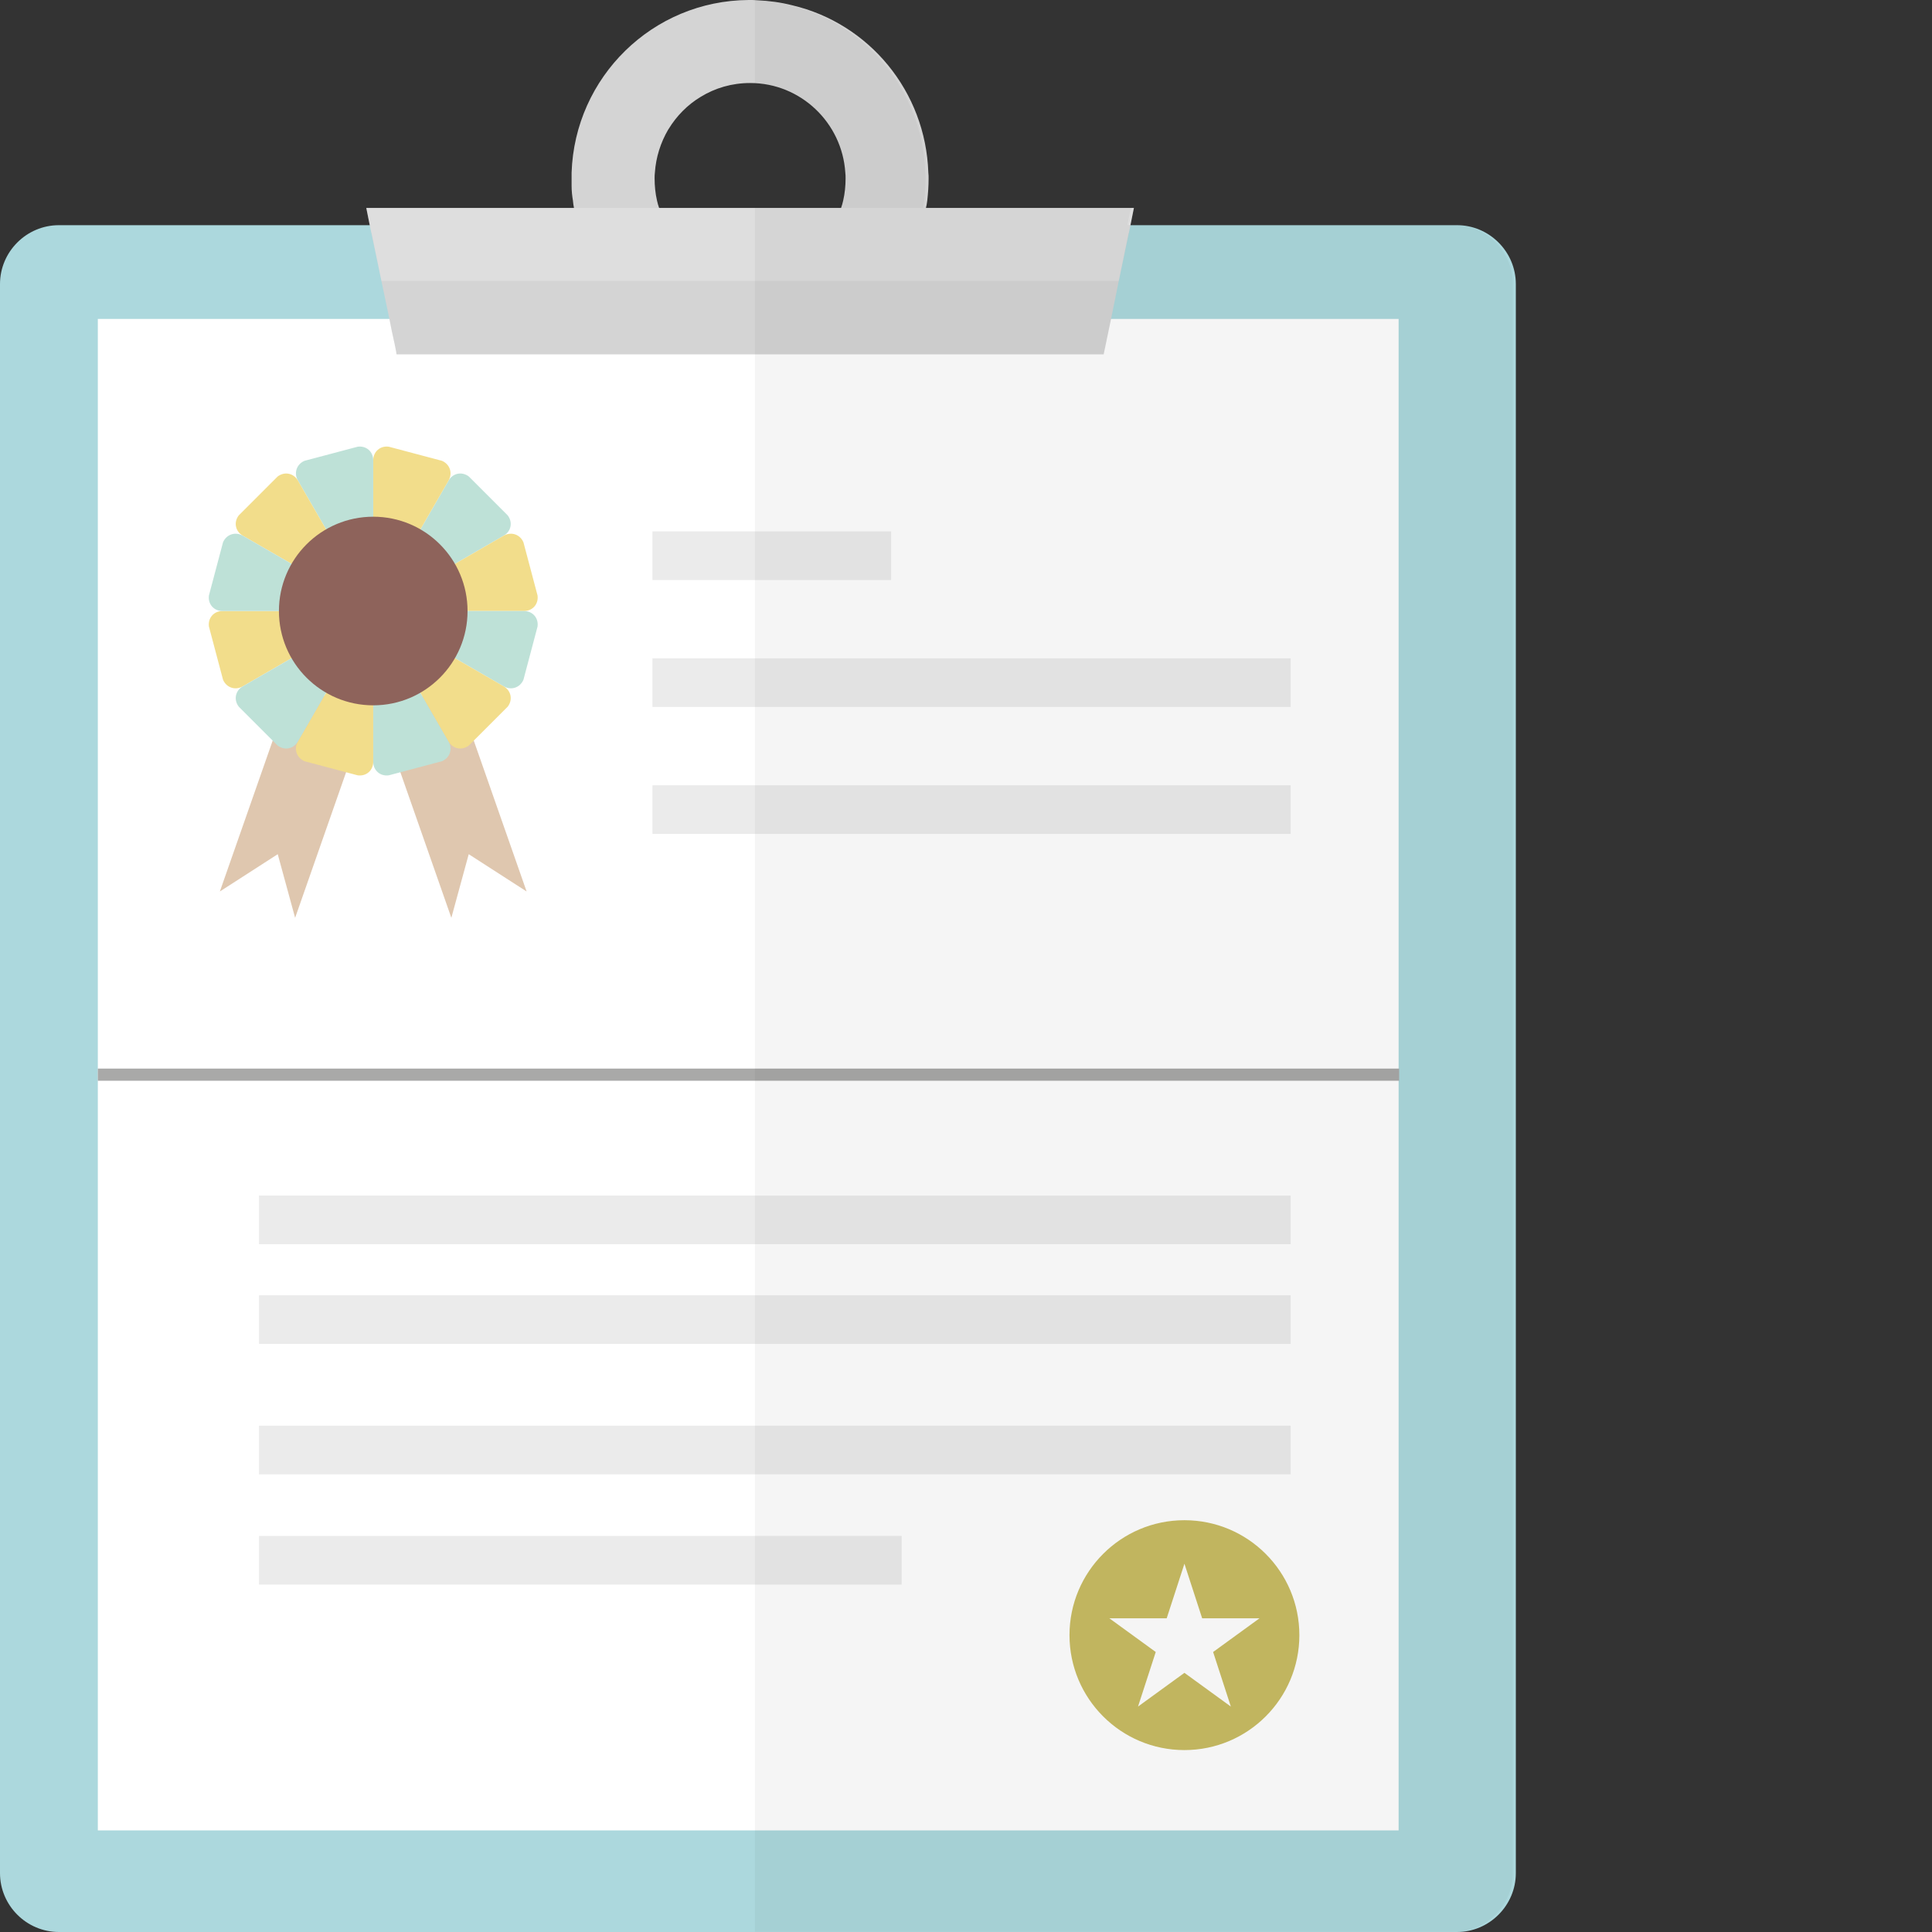 <?xml version="1.0" encoding="iso-8859-1"?>

<!DOCTYPE svg PUBLIC "-//W3C//DTD SVG 1.1//EN" "http://www.w3.org/Graphics/SVG/1.1/DTD/svg11.dtd">
<!-- Uploaded to: SVG Repo, www.svgrepo.com, Generator: SVG Repo Mixer Tools -->
<svg version="1.1" id="_x36_" xmlns="http://www.w3.org/2000/svg" xmlns:xlink="http://www.w3.org/1999/xlink" 
	 viewBox="0 0 512 512"  xml:space="preserve">
<rect x="0" y="0" width="512" height="512" fill="#333333" stroke="none"/>
<g>
	<g>
		<path style="fill:#ACD8DD;" d="M401.713,75.282v421.113c0,8.576-7.029,15.605-15.604,15.605H15.605C7.029,512,0,504.971,0,496.395
			V75.282c0-8.576,7.029-15.605,15.605-15.605h370.504C394.684,59.677,401.713,66.706,401.713,75.282z"/>
		<rect x="25.926" y="84.52" style="fill:#FFFFFF;" width="344.723" height="400.555"/>
		<g>
			<g>
				<path style="fill:#D4D4D4;" d="M246.019,45.759C245.316,24.18,230.273,6.186,209.96,1.406c-3.023-0.773-6.116-1.195-9.349-1.336
					C199.978,0,199.416,0,198.783,0h-0.351c-25.516,0.141-46.111,20.455-46.954,45.759v3.444c0,1.406,0.14,2.671,0.351,3.936
					c0.07,0.703,0.141,1.335,0.281,1.968c0.141,1.195,0.422,2.32,0.703,3.444c0.07,0.422,0.14,0.773,0.281,1.124
					c0.703,2.671,1.687,5.272,2.812,7.732c1.195,2.46,2.53,4.85,4.076,7.029c1.898,2.671,4.077,5.131,6.467,7.381
					c0.984,0.984,2.038,1.898,3.163,2.671c2.179,1.757,4.428,3.234,6.889,4.569h44.564c2.46-1.335,4.71-2.812,6.889-4.569
					c1.124-0.773,2.179-1.687,3.163-2.671c2.39-2.249,4.569-4.709,6.397-7.381c1.617-2.179,2.952-4.569,4.147-7.029
					c1.125-2.461,2.109-5.061,2.741-7.732c0.422-1.476,0.773-3.022,0.984-4.569c0.141-0.633,0.281-1.265,0.351-1.968
					c0.211-1.898,0.351-3.866,0.351-5.834C246.089,46.814,246.089,46.252,246.019,45.759z M220.784,59.677
					c-1.687,3.023-3.936,5.694-6.678,7.732c-4.217,3.233-9.56,5.201-15.323,5.201c-5.764,0-11.106-1.968-15.323-5.201
					c-2.741-2.039-5.061-4.709-6.678-7.732c-0.914-1.405-1.546-2.952-2.109-4.569c-0.211-0.633-0.422-1.265-0.562-1.968
					c-0.422-1.828-0.632-3.866-0.632-5.834c0-0.492,0-1.125,0.07-1.547c0.282-4.147,1.547-8.013,3.515-11.387
					c0.07-0.07,0.07-0.141,0.141-0.211c2.109-3.444,4.991-6.396,8.505-8.505c3.796-2.32,8.224-3.655,13.074-3.655
					c13.425,0,24.391,10.544,25.235,23.758c0.07,0.422,0.07,1.055,0.07,1.547c0,1.968-0.211,4.006-0.632,5.834
					c-0.141,0.703-0.351,1.335-0.562,1.968C222.33,56.725,221.628,58.271,220.784,59.677z"/>
			</g>
			<g>
				<polygon style="fill:#D4D4D4;" points="300.494,55.108 299.581,59.677 299.159,61.716 296.488,74.438 294.449,84.49 
					292.481,93.909 105.085,93.909 104.945,92.995 104.593,91.238 103.75,87.372 103.188,84.49 101.078,74.438 98.407,61.716 
					97.986,59.677 97.072,55.108 				"/>
				<path style="opacity:0.23;fill:#FFFFFF;" d="M97.072,55.108l0.913,4.569l0.422,2.039h0.07l2.601,12.723h195.409l2.601-12.723
					h0.07l0.422-2.039l0.913-4.569H97.072z"/>
			</g>
		</g>
		<g>
			<circle style="fill:#C9BC63;" cx="313.886" cy="433.33" r="30.459"/>
			<polygon style="fill:#FFFFFF;" points="313.886,414.403 318.584,428.862 333.787,428.862 321.488,437.798 326.185,452.257 
				313.886,443.321 301.587,452.257 306.285,437.798 293.985,428.862 309.188,428.862 			"/>
		</g>
		<rect x="172.901" y="140.82" style="fill:#EBEBEB;" width="63.262" height="12.887"/>
		<rect x="172.901" y="174.467" style="fill:#EBEBEB;" width="169.138" height="12.887"/>
		<rect x="172.901" y="208.113" style="fill:#EBEBEB;" width="169.138" height="12.887"/>
		<g>
			<rect x="68.636" y="316.833" style="fill:#EBEBEB;" width="273.403" height="12.887"/>
			<rect x="68.636" y="343.27" style="fill:#EBEBEB;" width="273.403" height="12.887"/>
			<rect x="68.636" y="377.829" style="fill:#EBEBEB;" width="273.403" height="12.887"/>
			<rect x="68.636" y="407.04" style="fill:#EBEBEB;" width="170.309" height="12.887"/>
		</g>
		<rect x="25.926" y="283.187" style="fill:#A9A9A8;" width="344.865" height="3.222"/>
		<g>
			<g>
				<polygon style="fill:#DFC7AF;" points="78.211,243.234 73.605,226.368 58.266,236.25 77.438,181.497 97.382,188.481 				"/>
				<polygon style="fill:#DFC7AF;" points="119.613,243.234 124.218,226.368 139.557,236.25 120.385,181.497 100.441,188.481 				
					"/>
			</g>
			<g>
				<g>
					<polygon style="fill:#BEE1D7;" points="98.912,161.926 98.912,161.926 98.912,161.926 					"/>
					<polygon style="fill:#BEE1D7;" points="98.912,161.926 98.912,161.926 98.912,161.926 					"/>
					<path style="fill:#BEE1D7;" d="M98.912,161.926c0,0,1.624-0.938,3.61-2.084l30.96-17.875c1.985-1.146,2.465-3.57,1.067-5.387
						l-10.291-10.291c-1.816-1.399-4.24-0.919-5.387,1.067l-17.875,30.961C99.85,160.302,98.912,161.926,98.912,161.926z"/>
					<path style="fill:#F2DD8B;" d="M138.864,161.926c2.293,0,3.907-1.857,3.589-4.128l-3.733-14.078
						c-0.895-2.11-3.252-2.899-5.238-1.753l-30.96,17.875c-1.986,1.146-1.734,2.084,0.558,2.084H138.864z"/>
					<path style="fill:#BEE1D7;" d="M98.912,161.926c0,0,1.624,0.938,3.61,2.084l30.961,17.875c1.985,1.146,4.342,0.357,5.238-1.753
						l3.733-14.078c0.319-2.27-1.296-4.128-3.589-4.128H103.08C100.787,161.926,98.912,161.926,98.912,161.926L98.912,161.926z"/>
					<path style="fill:#BEE1D7;" d="M98.912,161.926L98.912,161.926L98.912,161.926z"/>
					<polygon style="fill:#BEE1D7;" points="98.912,161.926 98.912,161.926 98.912,161.926 					"/>
					<path style="fill:#BEE1D7;" d="M98.912,161.926L98.912,161.926L98.912,161.926z"/>
					<polygon style="fill:#BEE1D7;" points="98.912,161.926 98.912,161.926 98.912,161.926 					"/>
					<path style="fill:#F2DD8B;" d="M95.302,164.01c1.985-1.146,3.61-2.084,3.61-2.084s-1.876,0-4.168,0H58.959
						c-2.292,0-3.907,1.857-3.588,4.128l3.733,14.078c0.895,2.111,3.252,2.9,5.238,1.753L95.302,164.01z"/>
					<path style="fill:#F2DD8B;" d="M98.912,166.095c0-2.293-0.938-2.544-2.084-0.559l-17.875,30.961
						c-1.146,1.985-0.357,4.342,1.753,5.238l14.078,3.733c2.27,0.319,4.128-1.296,4.128-3.589V166.095z"/>
					<path style="fill:#BEE1D7;" d="M64.341,181.886c-1.985,1.146-2.465,3.57-1.067,5.387l10.291,10.291
						c1.816,1.399,4.241,0.919,5.387-1.067l17.875-30.961c1.146-1.985,0.46-2.672-1.526-1.526L64.341,181.886z"/>
					<path style="fill:#BEE1D7;" d="M100.996,165.536c-1.146-1.985-2.084-1.734-2.084,0.559v35.784c0,2.293,1.857,3.907,4.128,3.589
						l14.078-3.733c2.11-0.895,2.899-3.252,1.753-5.238L100.996,165.536z"/>
					<path style="fill:#F2DD8B;" d="M118.871,127.356c1.146-1.985,0.357-4.342-1.753-5.238l-14.078-3.733
						c-2.27-0.319-4.128,1.296-4.128,3.589v35.784c0,2.293,0.938,2.544,2.084,0.559L118.871,127.356z"/>
					<path style="fill:#F2DD8B;" d="M134.549,187.272c1.399-1.816,0.919-4.24-1.067-5.387l-30.961-17.875
						c-1.985-1.146-2.672-0.46-1.526,1.526l17.875,30.961c1.146,1.985,3.57,2.465,5.387,1.067L134.549,187.272z"/>
					<path style="fill:#BEE1D7;" d="M98.912,121.974c0-2.293-1.857-3.907-4.128-3.589l-14.078,3.733
						c-2.111,0.895-2.9,3.252-1.753,5.238l17.875,30.961c1.146,1.985,2.084,1.734,2.084-0.559V121.974z"/>
					<path style="fill:#F2DD8B;" d="M98.912,161.926c0,0-0.938-1.624-2.084-3.61l-17.875-30.961
						c-1.146-1.985-3.57-2.465-5.387-1.067L63.275,136.58c-1.399,1.816-0.919,4.24,1.067,5.387l30.96,17.875
						C97.287,160.988,98.912,161.926,98.912,161.926z"/>
					<path style="fill:#BEE1D7;" d="M64.341,141.967c-1.985-1.146-4.342-0.357-5.238,1.753l-3.733,14.078
						c-0.319,2.27,1.296,4.128,3.588,4.128h35.784c2.293,0,2.544-0.938,0.558-2.084L64.341,141.967z"/>
				</g>
				<g>
					<circle style="fill:#8E635B;" cx="98.912" cy="161.926" r="24.993"/>
				</g>
			</g>
		</g>
	</g>
	<path style="opacity:0.04;fill:#040000;" d="M385.318,59.631H298.79l0.913-4.569h-55.108c0.141-0.633,0.281-1.265,0.351-1.968
		c0.211-1.898,0.351-3.866,0.351-5.834c0-0.492,0-1.054-0.07-1.547C244.525,24.134,229.483,6.14,209.169,1.36
		c-2.945-0.753-5.961-1.162-9.103-1.313v22.111c12.449,1.034,22.362,11.04,23.161,23.556c0.07,0.422,0.07,1.054,0.07,1.547
		c0,1.968-0.211,4.006-0.632,5.834c-0.141,0.703-0.351,1.336-0.562,1.968h-22.036v456.892h185.252
		c8.575,0,15.604-7.029,15.604-15.605V75.236C400.922,66.66,393.893,59.631,385.318,59.631z"/>
</g>
</svg>